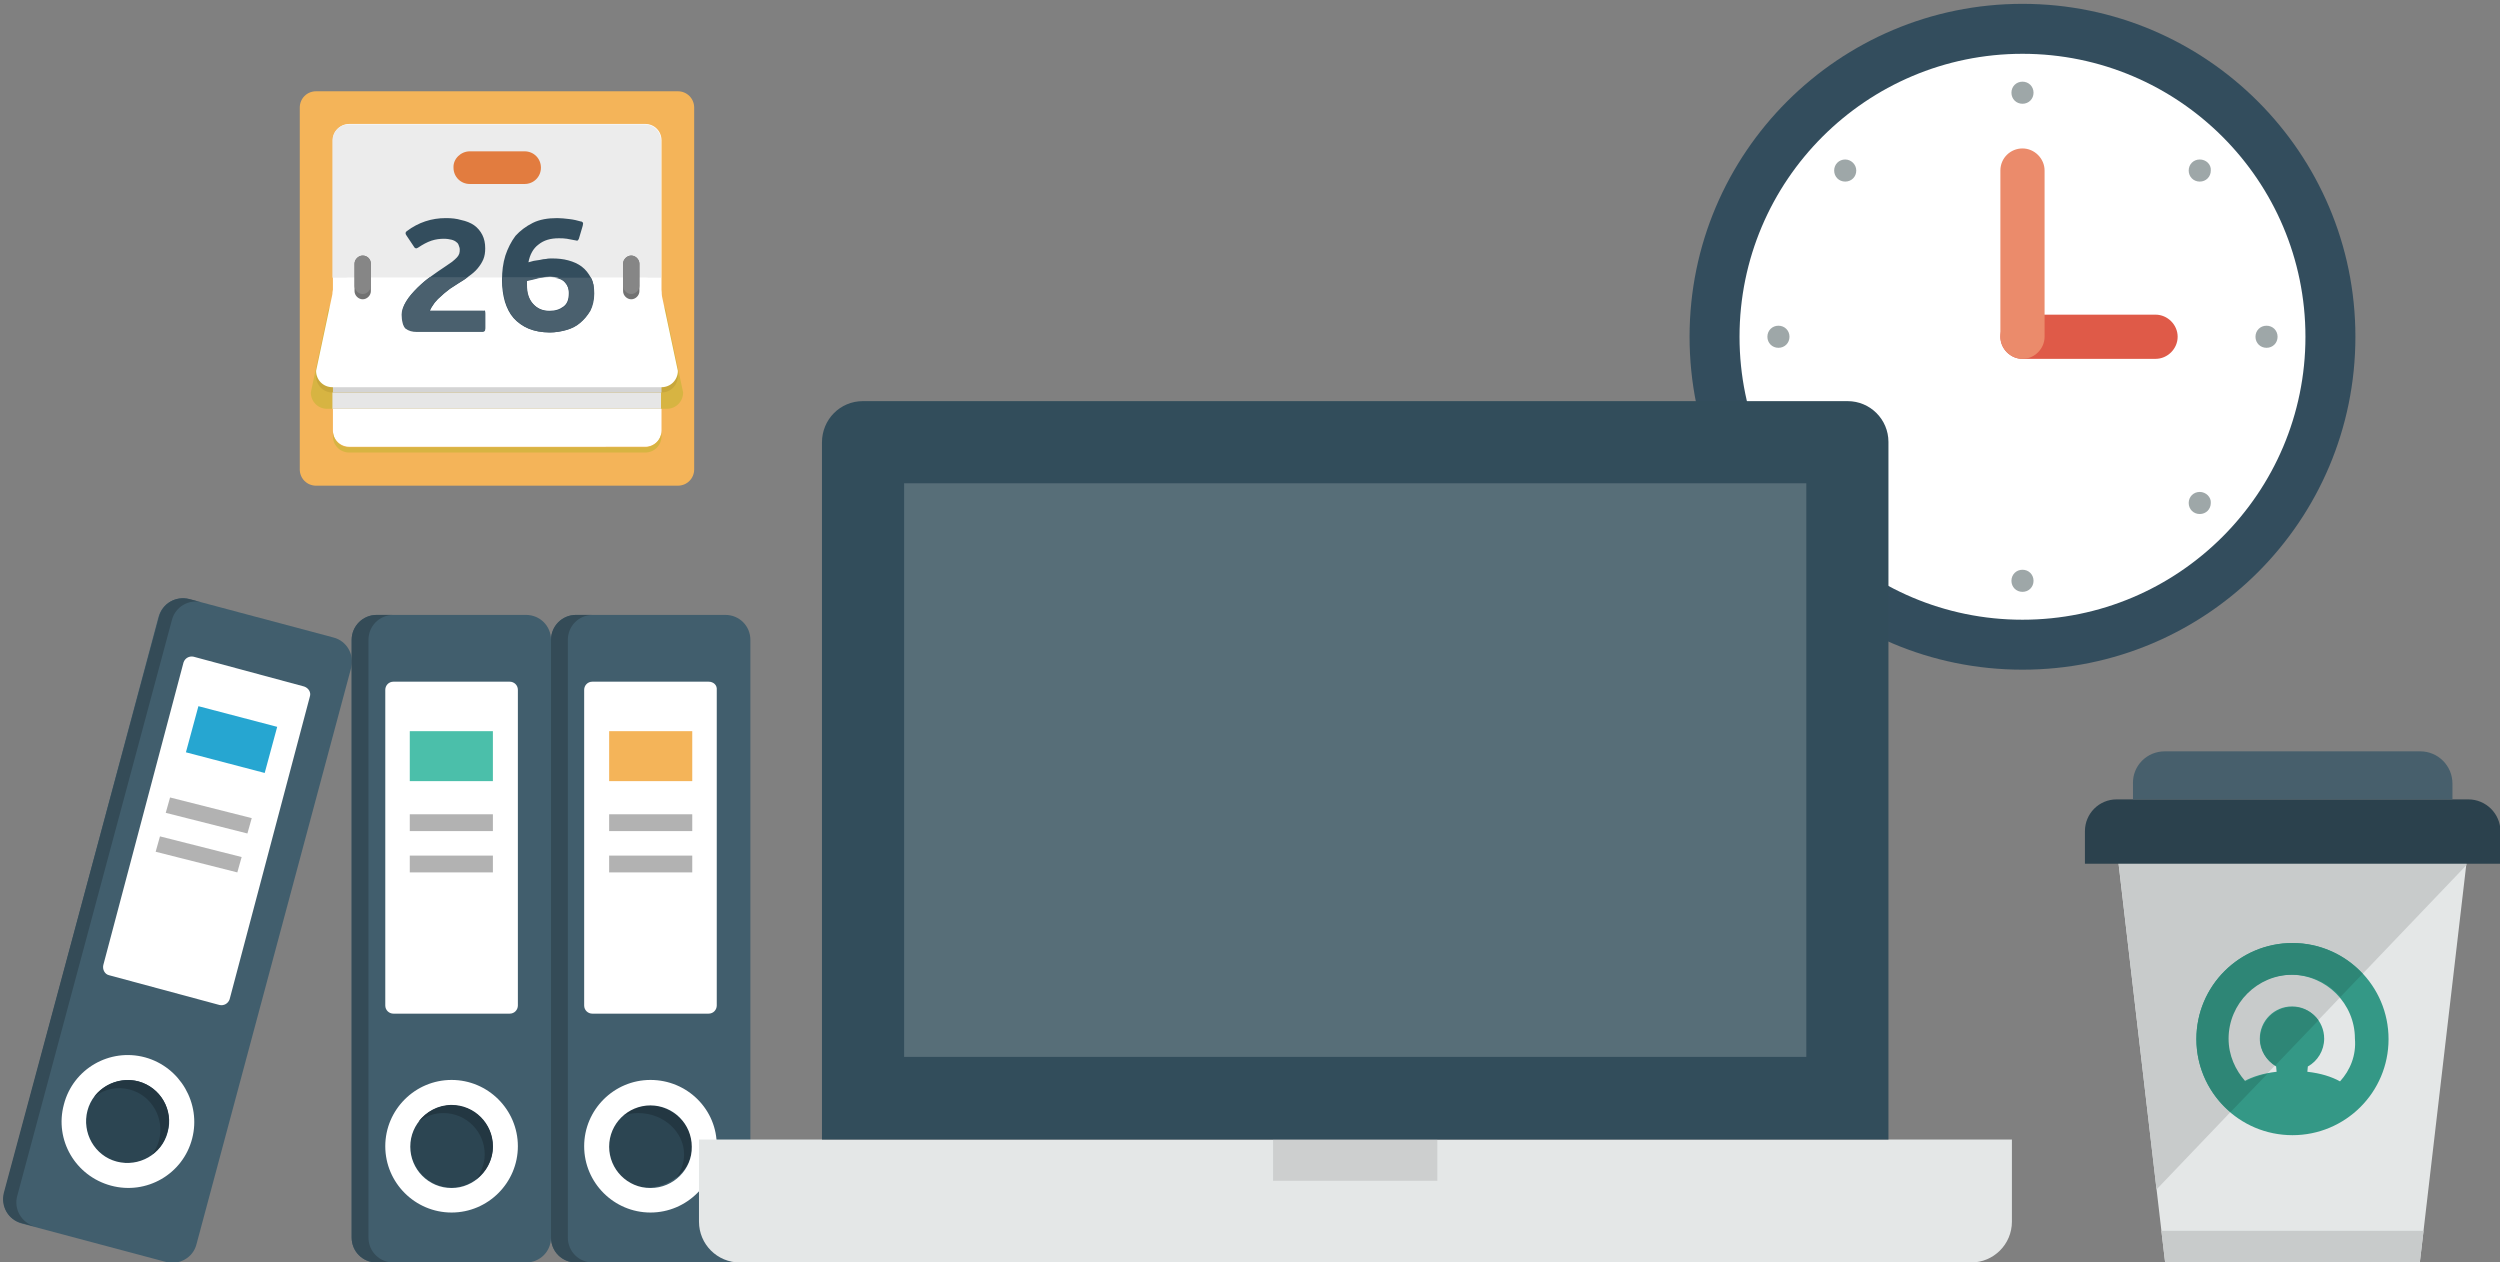 <?xml version="1.0" encoding="utf-8"?>
<!-- Generator: Adobe Illustrator 18.1.1, SVG Export Plug-In . SVG Version: 6.00 Build 0)  -->
<svg version="1.1" id="Layer_1" xmlns="http://www.w3.org/2000/svg" xmlns:xlink="http://www.w3.org/1999/xlink" x="0px" y="0px"
	 viewBox="0 0 520.4 262.8" enable-background="new 0 0 520.4 262.8" xml:space="preserve">
<rect x="0" y="0" width="520.4" height="262.8" fill="#808080" stroke="none"/>
<g>
	<path fill="#E4E7E7" d="M513.8,176.4l-10.1,86.5h-53l-10.1-86.5H513.8z"/>
	<g>
		<polygon fill="#C8CBCB" points="449.9,256.2 450.7,262.8 503.7,262.8 504.5,256.2 		"/>
		<polygon fill="#C8CBCB" points="441,179.7 448.9,247.6 513.4,180.1 513.4,179.7 		"/>
	</g>
	<path fill="#349886" d="M477.2,196.3c-11,0-20,8.9-20,20c0,11,8.9,20,20,20c11,0,20-8.9,20-20S488.2,196.3,477.2,196.3z
		 M487.1,225.1c-1.8-1-4.1-1.7-6.8-2l0.1-1.1c2-1.1,3.4-3.3,3.4-5.8c0-3.7-3-6.7-6.7-6.7c-3.7,0-6.7,3-6.7,6.7
		c0,2.5,1.4,4.6,3.4,5.8l0.1,1.1c-2.7,0.3-5,1-6.8,2c-2.1-2.4-3.5-5.4-3.5-8.9c0-7.3,6-13.3,13.3-13.3c7.3,0,13.3,6,13.3,13.3
		C490.5,219.7,489.2,222.8,487.1,225.1z"/>
	<path fill="#2B414D" d="M440.6,166.4h73.2c3.7,0,6.7,3,6.7,6.7v6.7H434V173C434,169.4,436.9,166.4,440.6,166.4z"/>
	<path fill="#475F6C" d="M450.6,156.4h53.2c3.7,0,6.7,3,6.7,6.7v3.3h-66.5v-3.3C443.9,159.4,446.9,156.4,450.6,156.4z"/>
	<g>
		<path fill="#2E8676" d="M477.2,209.6c-3.7,0-6.7,3-6.7,6.7c0,2.3,1.2,4.3,3.1,5.5l9-9.4C481.4,210.7,479.4,209.6,477.2,209.6z
			 M477.2,196.3c-11,0-20,8.9-20,20c0,6.1,2.8,11.6,7.1,15.2l7.7-8c-1.8,0.4-3.3,0.9-4.6,1.6c-2.1-2.4-3.5-5.4-3.5-8.9
			c0-7.3,6-13.3,13.3-13.3c4,0,7.5,1.8,10,4.6l4.6-4.8C488.2,198.8,483,196.3,477.2,196.3z"/>
	</g>
</g>
<g>
	<path fill="#415E6D" d="M39.4,124.7l30,8c2.8,0.7,4.4,3.6,3.7,6.3L40.9,259c-0.7,2.8-3.6,4.4-6.3,3.7l-30-8
		c-2.8-0.7-4.4-3.6-3.7-6.3L33,128.4C33.8,125.6,36.6,124,39.4,124.7z"/>
	<path fill="#2C4552" d="M28.8,225.1c4.6,1.2,7.3,6,6.1,10.6c-1.2,4.6-6,7.3-10.6,6.1c-4.6-1.2-7.3-6-6.1-10.6
		C19.5,226.6,24.2,223.8,28.8,225.1z"/>
	<path fill="#FFFFFF" d="M30.2,220.1c-7.4-2-15,2.4-16.9,9.8c-2,7.4,2.4,14.9,9.8,16.9c7.4,2,15-2.4,16.9-9.8
		C41.9,229.7,37.5,222.1,30.2,220.1z M34.9,235.7c-1.2,4.6-6,7.3-10.6,6.1c-4.6-1.2-7.3-6-6.1-10.6c1.2-4.6,6-7.3,10.6-6.1
		C33.4,226.4,36.2,231.1,34.9,235.7z M63.3,142.9l-23-6.2c-0.9-0.2-1.8,0.3-2.1,1.2l-16.7,63c-0.2,0.9,0.3,1.9,1.2,2.1l23,6.2
		c0.9,0.2,1.8-0.3,2.1-1.2l16.7-63C64.8,144.1,64.2,143.2,63.3,142.9z"/>
	<path fill="#B2B2B2" d="M35.4,166l-0.9,3.2l17,4.3l0.9-3.2L35.4,166z M32.4,177.3l17,4.3l0.9-3.2l-17-4.3L32.4,177.3z"/>
	<path fill="#26A6D1" d="M41.3,147l16.4,4.3l-2.6,9.6l-16.4-4.3L41.3,147z"/>
	<g>
		<path fill="#415E6D" d="M119.9,128H151c2.9,0,5.2,2.3,5.2,5.2v124.4c0,2.9-2.3,5.2-5.2,5.2h-31.1c-2.9,0-5.2-2.3-5.2-5.2V133.2
			C114.7,130.4,117,128,119.9,128z"/>
		<path fill="#2C4552" d="M134.6,230c5.2,0,9.5,3.9,9.5,8.6c0,4.8-4.3,8.6-9.5,8.6s-9.5-3.9-9.5-8.6
			C125.1,233.8,129.3,230,134.6,230z"/>
		<path fill="#415E6D" d="M78.4,128h31.1c2.9,0,5.2,2.3,5.2,5.2v124.4c0,2.9-2.3,5.2-5.2,5.2H78.4c-2.9,0-5.2-2.3-5.2-5.2V133.2
			C73.2,130.4,75.6,128,78.4,128z"/>
		<path fill="#2C4552" d="M94,230c4.8,0,8.6,3.9,8.6,8.6c0,4.8-3.9,8.6-8.6,8.6s-8.6-3.9-8.6-8.6C85.3,233.8,89.2,230,94,230z"/>
		<path fill="#FFFFFF" d="M94,224.8c-7.6,0-13.8,6.2-13.8,13.8c0,7.6,6.2,13.8,13.8,13.8s13.8-6.2,13.8-13.8
			C107.8,231,101.6,224.8,94,224.8z M94,247.3c-4.8,0-8.6-3.9-8.6-8.6c0-4.8,3.9-8.6,8.6-8.6s8.6,3.9,8.6,8.6
			C102.6,243.4,98.7,247.3,94,247.3z M106.1,141.9H81.9c-1,0-1.7,0.8-1.7,1.7v65.7c0,1,0.8,1.7,1.7,1.7h24.2c1,0,1.7-0.8,1.7-1.7
			v-65.7C107.8,142.6,107,141.9,106.1,141.9z"/>
		<path fill="#B2B2B2" d="M85.3,169.5v3.5h17.3v-3.5H85.3z M85.3,181.6h17.3v-3.5H85.3V181.6z"/>
		<path fill="#4BBFAA" d="M85.3,152.2h17.3v10.4H85.3V152.2z"/>
		<path fill="#344B57" d="M76.7,257.6V133.2c0-2.9,2.3-5.2,5.2-5.2h-3.5c-2.9,0-5.2,2.3-5.2,5.2v124.4c0,2.9,2.3,5.2,5.2,5.2h3.5
			C79,262.8,76.7,260.5,76.7,257.6z M118.2,257.6V133.2c0-2.9,2.3-5.2,5.2-5.2h-3.5c-2.9,0-5.2,2.3-5.2,5.2v124.4
			c0,2.9,2.3,5.2,5.2,5.2h3.5C120.5,262.8,118.2,260.5,118.2,257.6z"/>
		<path fill="#233742" d="M134.6,230c-3.3,0-6.1,1.5-7.8,3.7c1.7-1.3,3.8-2,6.1-2c5.2,0,9.5,3.9,9.5,8.6c0,1.8-0.6,3.5-1.7,4.9
			c2.1-1.6,3.4-4,3.4-6.6C144.1,233.8,139.8,230,134.6,230z"/>
		<path fill="#FFFFFF" d="M135.4,224.8c-7.6,0-13.8,6.2-13.8,13.8c0,7.6,6.2,13.8,13.8,13.8c7.6,0,13.8-6.2,13.8-13.8
			C149.3,231,143.1,224.8,135.4,224.8z M135.4,247.3c-4.8,0-8.6-3.9-8.6-8.6c0-4.8,3.9-8.6,8.6-8.6c4.8,0,8.6,3.9,8.6,8.6
			C144.1,243.4,140.2,247.3,135.4,247.3z M147.5,141.9h-24.2c-1,0-1.7,0.8-1.7,1.7v65.7c0,1,0.8,1.7,1.7,1.7h24.2
			c1,0,1.7-0.8,1.7-1.7v-65.7C149.3,142.6,148.5,141.9,147.5,141.9z"/>
		<path fill="#B2B2B2" d="M126.8,169.5v3.5h17.3v-3.5H126.8z M126.8,181.6h17.3v-3.5h-17.3V181.6z"/>
		<path fill="#F4B459" d="M126.8,152.2h17.3v10.4h-17.3V152.2z"/>
		<path fill="#233742" d="M94,230c-2.8,0-5.3,1.4-6.9,3.5c1.4-1.1,3.2-1.8,5.2-1.8c4.8,0,8.6,3.9,8.6,8.6c0,1.9-0.7,3.7-1.8,5.2
			c2.1-1.6,3.5-4.1,3.5-6.9C102.6,233.8,98.7,230,94,230z"/>
	</g>
	<path fill="#233742" d="M28.8,225.1c-3.5-0.9-7.1,0.5-9.2,3.2c2.1-1.6,4.8-2.2,7.4-1.5c4.6,1.2,7.3,6,6.1,10.6
		c-0.3,1.1-0.8,2-1.4,2.9c1.5-1.1,2.6-2.7,3.1-4.6C36.2,231.1,33.4,226.3,28.8,225.1z"/>
	<path fill="#344B57" d="M39.4,124.7c-2.8-0.7-5.6,0.9-6.3,3.7L0.8,248.3c-0.7,2.8,0.9,5.6,3.7,6.3l2.7,0.7
		c-2.7-0.8-4.4-3.6-3.6-6.4l32.2-119.9c0.7-2.6,3.3-4.2,5.9-3.7L39.4,124.7z"/>
</g>
<g>
	<path fill="#F4B459" d="M65.8,19h75.3c1.9,0,3.4,1.5,3.4,3.4v75.3c0,1.9-1.5,3.4-3.4,3.4H65.8c-1.9,0-3.4-1.5-3.4-3.4V22.4
		C62.4,20.5,63.9,19,65.8,19z"/>
	<path fill="#FFFFFF" d="M72.7,25.8h61.6c1.9,0,3.4,1.5,3.4,3.4v60.4c0,1.9-1.5,3.4-3.4,3.4H72.7c-1.9,0-3.4-1.5-3.4-3.4V29.3
		C69.2,27.4,70.8,25.8,72.7,25.8z"/>
	<path fill="#ECECEC" d="M69.2,57.8V29.3c0-1.9,1.5-3.4,3.4-3.4h61.6c1.9,0,3.4,1.5,3.4,3.4v28.5"/>
	<path fill="#D7B442" d="M71.5,62.3h63.9c1.9,0,3.4,1.5,3.4,3.4l3.4,16c0,1.9-1.5,3.4-3.4,3.4H68.1c-1.9,0-3.4-1.5-3.4-3.4l3.4-16
		C68.1,63.9,69.6,62.3,71.5,62.3z"/>
	<path fill="#E6E6E6" d="M71.5,62.3c-0.9,0-1.7,0.3-2.3,0.9v21.9h68.4V63.2c-0.6-0.5-1.4-0.9-2.3-0.9H71.5z"/>
	<path fill="#C8A73B" d="M72.7,58.9h61.6c1.9,0,3.4,1.5,3.4,3.4l3.4,16c0,1.9-1.5,3.4-3.4,3.4H69.2c-1.9,0-3.4-1.5-3.4-3.4l3.4-16
		C69.2,60.4,70.8,58.9,72.7,58.9z"/>
	<path fill="#D4D4D4" d="M134.2,58.9H72.7c-1.9,0-3.4,1.5-3.4,3.4v19.4h68.4V62.3C137.7,60.4,136.1,58.9,134.2,58.9z"/>
	<path fill="#FFFFFF" d="M72.7,57.8h61.6c1.9,0,3.4,1.5,3.4,3.4l3.4,16c0,1.9-1.5,3.4-3.4,3.4H69.2c-1.9,0-3.4-1.5-3.4-3.4l3.4-16
		C69.2,59.3,70.8,57.8,72.7,57.8z"/>
	<path fill="#334D5D" d="M100.5,64.7h-11c0.2-0.6,0.6-1.1,1-1.7c0.4-0.5,0.9-1,1.5-1.5c0.5-0.5,1.1-0.9,1.7-1.4
		c0.6-0.4,1.2-0.8,1.7-1.1c0.8-0.5,1.6-1,2.2-1.5c0.7-0.5,1.3-1,1.8-1.6c0.5-0.6,0.9-1.2,1.2-1.9c0.3-0.7,0.4-1.5,0.4-2.3
		c0-1.1-0.2-2-0.6-2.8c-0.4-0.8-1-1.5-1.7-2S97,46,96,45.8c-1-0.3-2-0.4-3.2-0.4c-3,0-5.7,0.9-8.1,2.7c-0.3,0.2-0.4,0.5-0.1,0.9
		l1.6,2.4c0.1,0.2,0.3,0.3,0.4,0.3c0.2,0,0.3-0.1,0.5-0.2c0.9-0.6,1.8-1.1,2.7-1.4s1.8-0.4,2.6-0.4c0.6,0,1.2,0.1,1.6,0.2
		c0.4,0.1,0.8,0.3,1,0.5c0.3,0.2,0.4,0.4,0.5,0.7c0.1,0.3,0.2,0.5,0.2,0.8c0,0.3,0,0.6-0.1,0.9c-0.1,0.3-0.3,0.6-0.5,0.8
		s-0.6,0.6-1,0.9c-0.4,0.3-1,0.7-1.6,1.1c-0.8,0.5-1.6,1.1-2.6,1.8c-1,0.7-2,1.5-2.9,2.4c-1,1-1.8,1.9-2.4,2.9
		c-0.6,1-0.9,1.9-0.9,2.7c0,1.3,0.3,2.4,0.8,2.9c0.5,0.4,1.3,0.6,2.3,0.6h13.6c0.3,0,0.4-0.1,0.5-0.2c0.1-0.1,0.1-0.3,0.1-0.5v-3
		c0-0.3,0-0.5-0.1-0.6C100.9,64.7,100.7,64.7,100.5,64.7z M123,57.8c-0.5-0.9-1.1-1.7-1.9-2.3c-0.8-0.6-1.7-1-2.8-1.3
		c-1.1-0.3-2.2-0.4-3.4-0.4c-0.4,0-0.8,0-1.2,0.1c-0.4,0-0.9,0.1-1.3,0.2c-0.4,0.1-0.9,0.1-1.3,0.2c-0.4,0.1-0.8,0.2-1.1,0.3
		c0.3-1.6,1-2.9,2.1-3.7c1.1-0.9,2.5-1.3,4.2-1.3c0.6,0,1.1,0,1.7,0.1c0.6,0.1,1.1,0.2,1.6,0.3c0.2,0,0.4,0.1,0.5,0.1
		c0.2,0,0.3-0.2,0.4-0.4l0.8-2.7c0.1-0.4,0.1-0.6,0-0.7c-0.1-0.1-0.2-0.2-0.4-0.2c-0.7-0.2-1.5-0.4-2.4-0.5
		c-0.9-0.1-1.7-0.2-2.5-0.2c-2,0-3.7,0.3-5.1,1c-1.4,0.7-2.6,1.6-3.6,2.7c-0.9,1.2-1.6,2.6-2.1,4.1c-0.5,1.6-0.7,3.3-0.7,5.1
		c0,1.6,0.2,3.1,0.6,4.5c0.4,1.3,1,2.5,1.8,3.4c0.8,0.9,1.9,1.7,3.1,2.2c1.2,0.5,2.7,0.8,4.4,0.8c1.2,0,2.3-0.2,3.4-0.5
		c1.1-0.3,2.1-0.8,2.9-1.5c0.9-0.7,1.5-1.5,2.1-2.5c0.5-1,0.8-2.2,0.8-3.6C123.7,59.8,123.5,58.7,123,57.8L123,57.8z M117.3,63.8
		c-0.8,0.6-1.7,0.9-2.9,0.9c-1.5,0-2.6-0.5-3.5-1.5c-0.9-1-1.3-2.3-1.3-4v-0.8c0.9-0.2,1.8-0.4,2.5-0.6c0.8-0.1,1.6-0.2,2.4-0.2
		c1.3,0,2.2,0.3,2.9,0.9c0.6,0.6,1,1.4,1,2.5C118.4,62.3,118.1,63.2,117.3,63.8z"/>
	<path fill="#E27C3F" d="M97.8,31.5h11.4c1.9,0,3.4,1.5,3.4,3.4c0,1.9-1.5,3.4-3.4,3.4H97.8c-1.9,0-3.4-1.5-3.4-3.4
		C94.3,33.1,95.9,31.5,97.8,31.5z"/>
	<path fill="#727272" d="M75.5,53.2c-0.9,0-1.7,0.8-1.7,1.7v5.7c0,0.9,0.8,1.7,1.7,1.7s1.7-0.8,1.7-1.7v-5.7
		C77.2,54,76.5,53.2,75.5,53.2z M131.4,53.2c-0.9,0-1.7,0.8-1.7,1.7v5.7c0,0.9,0.8,1.7,1.7,1.7c0.9,0,1.7-0.8,1.7-1.7v-5.7
		C133.1,54,132.3,53.2,131.4,53.2z"/>
	<path fill="#4A606E" d="M117.5,58.7c0.6,0.6,1,1.4,1,2.5c0,1.2-0.4,2.1-1.1,2.7c-0.8,0.6-1.7,0.9-2.9,0.9c-1.5,0-2.6-0.5-3.5-1.5
		c-0.9-1-1.3-2.3-1.3-4v-0.8c0.9-0.2,1.8-0.4,2.5-0.6c0.7-0.1,1.4-0.2,2.2-0.2h-9.8l0,0.6c0,1.6,0.2,3.1,0.6,4.5
		c0.4,1.3,1,2.5,1.8,3.4c0.8,0.9,1.9,1.7,3.1,2.2c1.2,0.5,2.7,0.8,4.4,0.8c1.2,0,2.3-0.2,3.4-0.5c1.1-0.3,2.1-0.8,2.9-1.5
		s1.5-1.5,2.1-2.5c0.5-1,0.8-2.2,0.8-3.6c0-1.3-0.2-2.4-0.7-3.3l0,0h-8.2C115.9,57.8,116.9,58.1,117.5,58.7L117.5,58.7z M86.8,69.1
		h13.6c0.3,0,0.4-0.1,0.5-0.2c0.1-0.1,0.1-0.3,0.1-0.5v-3c0-0.3,0-0.5-0.1-0.6c-0.1-0.1-0.2-0.1-0.5-0.1h-11c0.2-0.6,0.6-1.1,1-1.7
		c0.4-0.5,0.9-1,1.5-1.5c0.5-0.5,1.1-0.9,1.7-1.4c0.6-0.4,1.2-0.8,1.7-1.1c0.7-0.4,1.4-0.8,2-1.3h-7.8c-0.9,0.6-1.7,1.4-2.6,2.2
		c-1,1-1.8,1.9-2.4,2.9c-0.6,1-0.9,1.9-0.9,2.7c0,1.3,0.3,2.4,0.8,2.9C85.1,68.9,85.8,69.1,86.8,69.1z"/>
	<path fill="#D7B442" d="M134.2,93.1H72.7c-1.9,0-3.4-1.5-3.4-3.4v1.1c0,1.9,1.5,3.4,3.4,3.4h61.6c1.9,0,3.4-1.5,3.4-3.4v-1.1
		C137.7,91.6,136.1,93.1,134.2,93.1z"/>
	<path fill="#868686" d="M75.5,53.2c-0.9,0-1.7,0.8-1.7,1.7v4.6c0,0.9,0.8,1.7,1.7,1.7s1.7-0.8,1.7-1.7v-4.6
		C77.2,54,76.5,53.2,75.5,53.2z M131.4,53.2c-0.9,0-1.7,0.8-1.7,1.7v4.6c0,0.9,0.8,1.7,1.7,1.7c0.9,0,1.7-0.8,1.7-1.7v-4.6
		C133.1,54,132.3,53.2,131.4,53.2z"/>
</g>
<g>
	<path fill="#334D5D" d="M421,0.8c38.2,0,69.3,31,69.3,69.3s-31,69.3-69.3,69.3s-69.3-31-69.3-69.3S382.8,0.8,421,0.8z"/>
	<path fill="#FFFFFF" d="M421,11.2c32.5,0,58.9,26.4,58.9,58.9c0,32.5-26.4,58.9-58.9,58.9s-58.9-26.4-58.9-58.9
		C362.1,37.6,388.5,11.2,421,11.2z"/>
	<path fill="#9EA7A8" d="M421,17c-1.3,0-2.3,1-2.3,2.3c0,1.3,1,2.3,2.3,2.3c1.3,0,2.3-1,2.3-2.3C423.3,18,422.3,17,421,17z
		 M471.8,67.8c-1.3,0-2.3,1-2.3,2.3c0,1.3,1,2.3,2.3,2.3s2.3-1,2.3-2.3C474.1,68.8,473.1,67.8,471.8,67.8z M370.2,67.8
		c-1.3,0-2.3,1-2.3,2.3c0,1.3,1,2.3,2.3,2.3s2.3-1,2.3-2.3C372.5,68.8,371.5,67.8,370.2,67.8z M384.1,33.2c-1.3,0-2.3,1-2.3,2.3
		c0,1.3,1,2.3,2.3,2.3s2.3-1,2.3-2.3C386.4,34.2,385.3,33.2,384.1,33.2z M457.9,33.2c-1.3,0-2.3,1-2.3,2.3c0,1.3,1,2.3,2.3,2.3
		s2.3-1,2.3-2.3C460.3,34.2,459.2,33.2,457.9,33.2z M457.9,102.4c-1.3,0-2.3,1-2.3,2.3c0,1.3,1,2.3,2.3,2.3s2.3-1,2.3-2.3
		C460.3,103.5,459.2,102.4,457.9,102.4z M384.1,102.4c-1.3,0-2.3,1-2.3,2.3c0,1.3,1,2.3,2.3,2.3s2.3-1,2.3-2.3
		C386.4,103.5,385.3,102.4,384.1,102.4z M421,118.6c-1.3,0-2.3,1-2.3,2.3c0,1.3,1,2.3,2.3,2.3c1.3,0,2.3-1,2.3-2.3
		C423.3,119.6,422.3,118.6,421,118.6z"/>
	<path fill="#DF5A48" d="M421,65.5h27.7c2.5,0,4.6,2.1,4.6,4.6c0,2.5-2.1,4.6-4.6,4.6H421c-2.5,0-4.6-2.1-4.6-4.6
		C416.4,67.6,418.5,65.5,421,65.5z"/>
	<path fill="#EB8B6B" d="M421,30.9c2.5,0,4.6,2.1,4.6,4.6v34.6c0,2.5-2.1,4.6-4.6,4.6c-2.5,0-4.6-2.1-4.6-4.6V35.5
		C416.4,32.9,418.5,30.9,421,30.9z"/>
</g>
<g>
	<path fill="#E4E7E7" d="M145.5,237.2h273.3v17.1c0,4.7-3.8,8.5-8.5,8.5H154c-4.7,0-8.5-3.8-8.5-8.5V237.2z"/>
	<path fill="#CDCFCF" d="M265,237.2h34.2v8.6H265V237.2z"/>
	<path fill="#324D5B" d="M179.6,83.5h205c4.7,0,8.5,3.8,8.5,8.5v145.2h-222V92.1C171.1,87.3,174.9,83.5,179.6,83.5z"/>
	<path fill="#576E78" d="M188.2,100.6H376V220H188.2V100.6z"/>
</g>
</svg>
